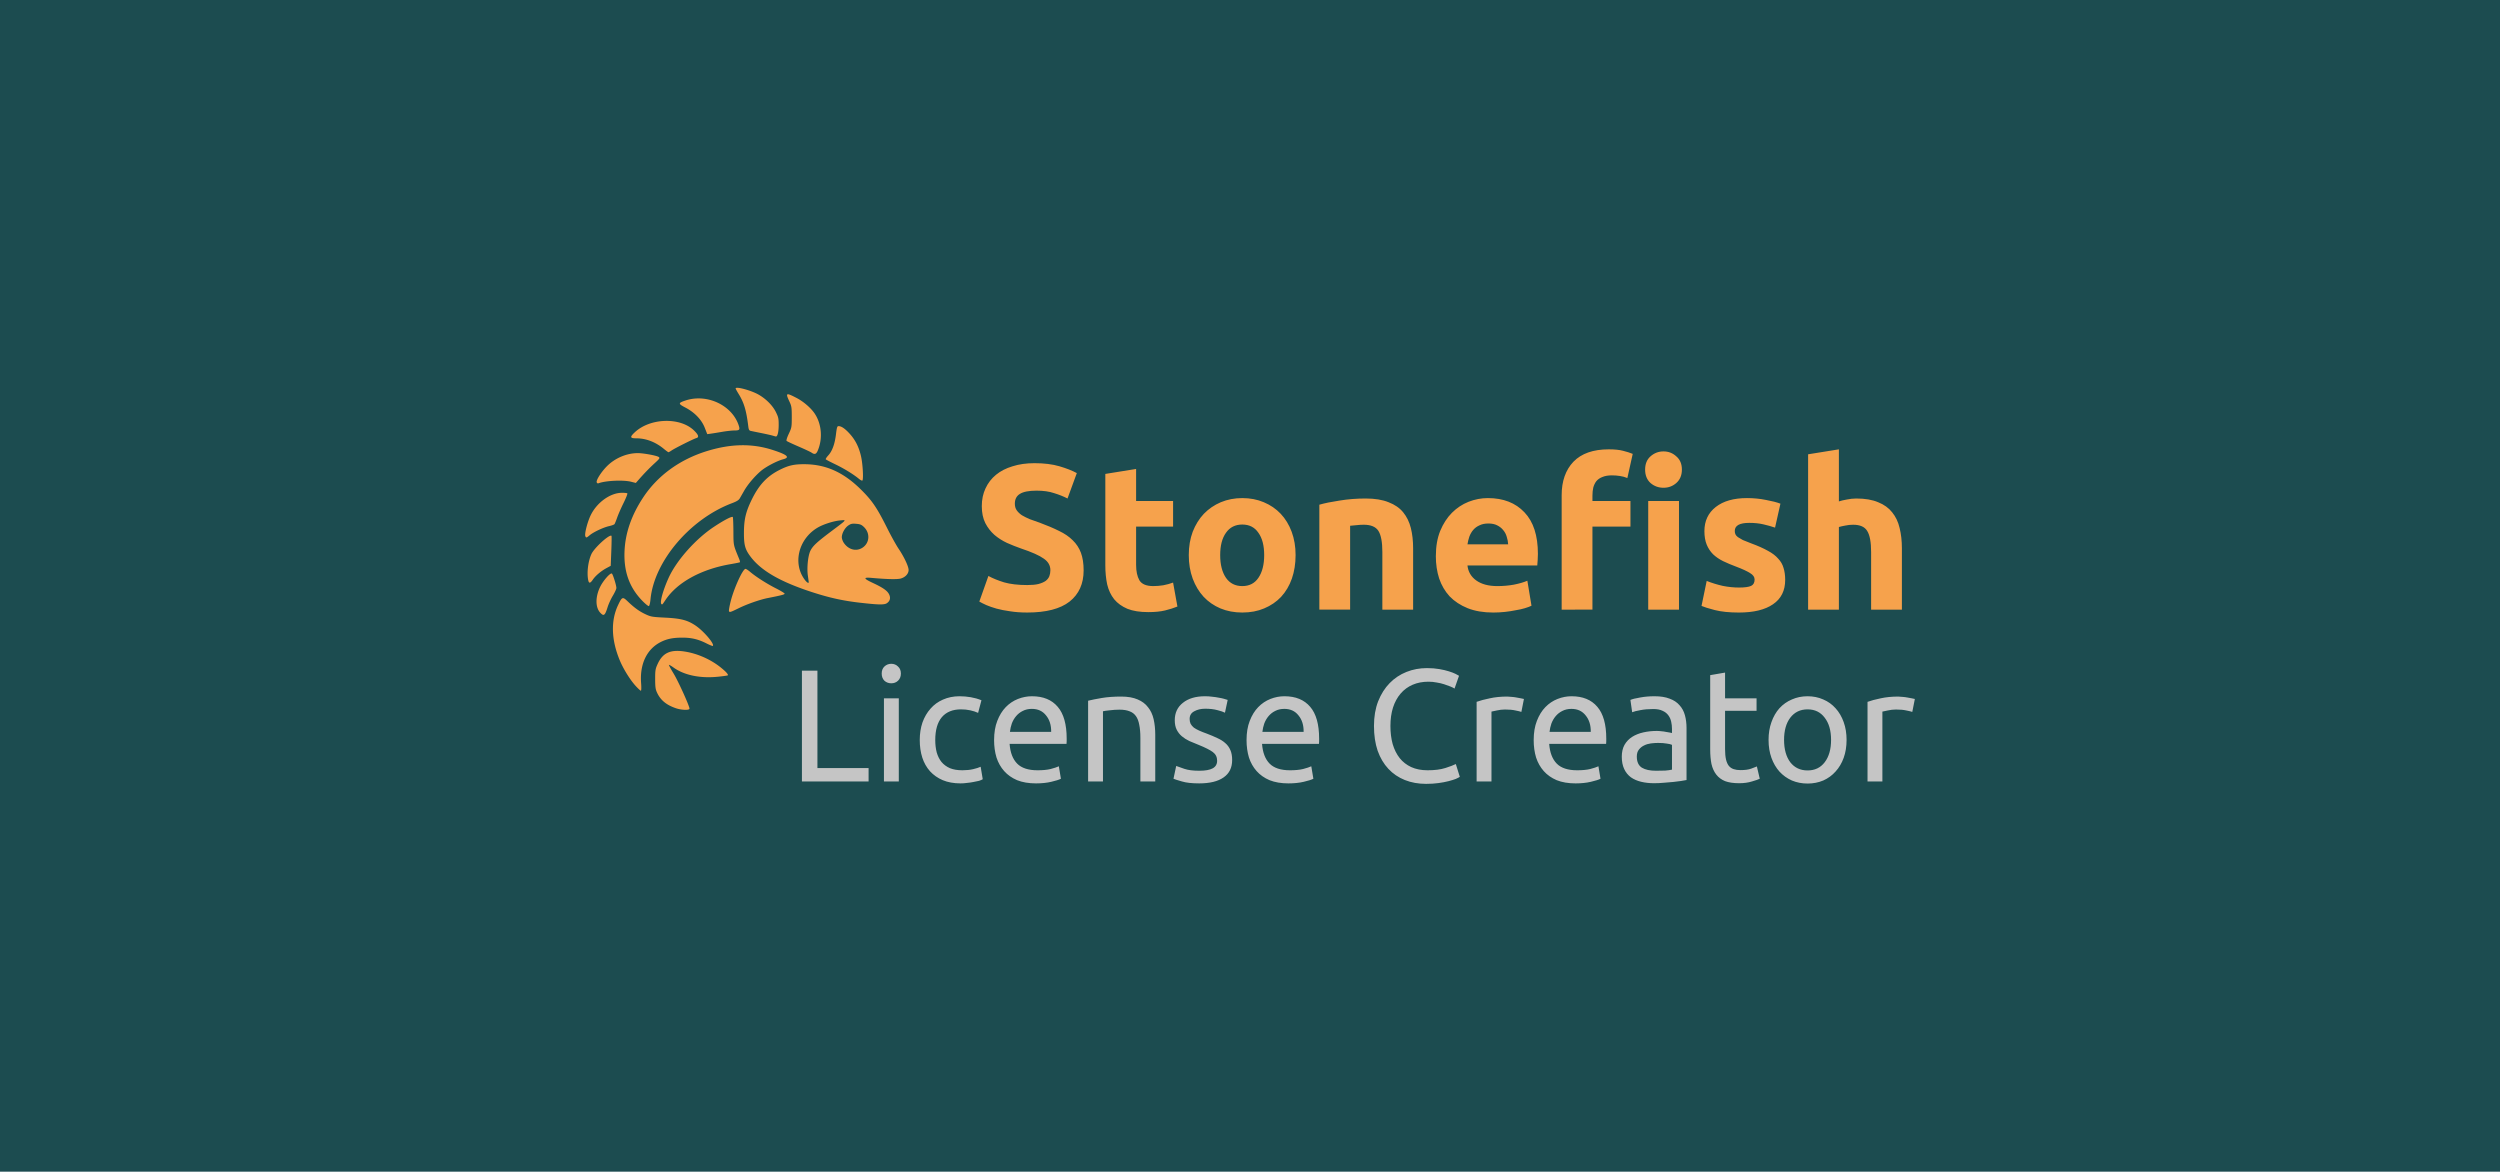 <svg xmlns="http://www.w3.org/2000/svg" width="1500" height="703"><path d="M-195.432-251.766h1859.919V941.085H-195.432z" style="fill:#1c4c50;fill-opacity:1"/><path d="M403.489 411.391c-5.801-1.98-9.284-4.876-11.386-9.467-.878-1.918-1.076-3.407-1.078-8.095-.003-5.217.134-6.045 1.493-9.015 3.014-6.587 7.49-8.713 15.811-7.51 7.869 1.137 16.087 4.76 22.309 9.83 3.033 2.474 4.424 4.07 3.945 4.526-.134.128-2.71.49-5.727.804-10.702 1.115-20.352-.861-26.79-5.486-1.406-1.01-2.661-1.733-2.789-1.606-.127.127 1.116 2.435 2.764 5.128 2.812 4.597 9.582 19.531 9.582 21.137 0 1.043-4.781.898-8.134-.246m-24.19-13.423c-3.303-3.614-7.35-10.127-9.498-15.29-5.131-12.324-5.476-23.865-.995-33.255 2.339-4.9 2.706-5.046 5.633-2.244 4.088 3.915 7.039 6.055 10.733 7.784 3.295 1.541 4.045 1.673 11.721 2.055 9.559.476 13.445 1.478 18.29 4.713 4.944 3.301 11.595 11.11 10.444 12.262-.155.155-1.901-.537-3.88-1.538-4.857-2.46-8.934-3.432-14.386-3.432-5.605 0-9.22.73-12.972 2.624-8.357 4.214-12.663 13.197-11.8 24.618.208 2.764.152 4.614-.14 4.614-.27 0-1.687-1.31-3.15-2.911zm-21.232-43.906c-2.975-3.21-2.979-9.56-.009-15.59 1.833-3.721 6.042-8.479 6.985-7.896.621.384 2.711 7.06 2.711 8.658 0 .618-.948 2.695-2.107 4.617-1.16 1.922-2.575 5.005-3.145 6.851-1.58 5.116-2.301 5.662-4.435 3.36zm77.25-.957c-.161-.418.329-3.177 1.088-6.13 2.031-7.898 7.23-19.21 8.83-19.21.367 0 1.59.789 2.72 1.752 3.442 2.937 10.027 7.146 15.58 9.958 2.9 1.469 5.231 2.901 5.181 3.184-.093.518-2.01 1.013-10.092 2.605-4.749.936-12.389 3.605-17.495 6.113-4.971 2.442-5.48 2.593-5.813 1.728zm-52.003-6.19c-7.845-8.064-11.256-17.707-10.653-30.116.52-10.71 4.11-21.062 10.937-31.535 8.748-13.42 22.275-23.26 38.91-28.305 14.122-4.282 26.653-4.487 38.727-.634 8.985 2.868 10.948 4.535 6.659 5.657-3.77.986-10.434 4.483-13.448 7.056-3.75 3.202-7.896 8.102-10.038 11.859-.942 1.653-2.103 3.68-2.58 4.506-.643 1.113-1.86 1.876-4.7 2.949-25.18 9.51-46.721 34.907-48.897 57.65-.216 2.265-.632 3.96-1 4.083-.347.115-2.11-1.311-3.917-3.17zm11.423 1.914c-1.004-1.003 1.034-8.347 4.34-15.639 4.744-10.46 16.144-23.313 27.17-30.629 6.037-4.005 10.79-6.48 11.357-5.912.168.168.33 4.006.36 8.53.06 8.763-.112 7.942 3.475 16.692.378.922.58 1.783.45 1.913-.13.13-2.588.634-5.46 1.121-17.746 3.012-32.143 10.914-39.223 21.53-1.957 2.935-1.943 2.921-2.47 2.394zm119.398-.732c-10.358-1.184-18.31-2.929-28.74-6.305-19.115-6.187-30.693-12.832-37.08-21.28-3.33-4.406-4.057-7.01-4.026-14.42.033-7.838 1.064-12.355 4.417-19.34 4.392-9.151 9.205-14.399 16.738-18.25 5.507-2.815 8.864-3.586 15.375-3.53 12.627.108 23.103 4.804 33.481 15.009 6.855 6.74 9.745 10.968 15.868 23.218 2.363 4.728 5.47 10.334 6.903 12.459 3.022 4.478 5.557 9.664 5.97 12.214.388 2.386-1.65 4.864-4.683 5.693-2.111.577-8.228.441-17.457-.388-5.172-.465-4.956.378.784 3.055 6.057 2.825 8.686 4.684 9.725 6.873 1.005 2.119.549 3.926-1.322 5.237-1.524 1.067-4.941 1.014-15.953-.245zm-30.976-12.367c-.006-.216-.24-1.974-.519-3.908-.677-4.68.097-12.13 1.558-14.993 1.486-2.912 3.817-5.082 12.364-11.509 9.834-7.396 9.504-6.991 5.408-6.626-3.878.346-10.044 2.32-13.413 4.294-11.552 6.77-15.183 21.59-7.695 31.408 1.225 1.606 2.321 2.243 2.297 1.334m32.453-20.803c4.125-2.859 4.454-8.61.7-12.247-1.466-1.422-2.277-1.763-4.667-1.96-2.425-.202-3.189-.04-4.725 1-2.077 1.405-3.905 4.716-3.905 7.072 0 .872.534 2.378 1.187 3.347 2.844 4.22 7.649 5.394 11.41 2.788zM350.847 334.49c-.894-4.47-.053-11.286 1.926-15.602 1.726-3.766 10.896-12.093 12.048-10.941.133.132.083 4.234-.11 9.115l-.351 8.875-2.522 1.36c-3.295 1.778-6.589 4.559-8.199 6.922-1.585 2.327-2.366 2.403-2.792.27zm-1.727-26.368c-.555-1.445 1.303-8.641 3.258-12.616 3.717-7.562 11.583-13.251 18.497-13.38 1.68-.03 3.233.121 3.452.339.218.217-.796 2.802-2.254 5.744-1.458 2.943-3.183 6.878-3.834 8.745-.65 1.867-1.376 3.65-1.611 3.962-.235.313-1.692.852-3.236 1.197-3.41.764-9.402 3.576-11.641 5.466-1.917 1.618-2.197 1.675-2.631.543zm6.83-32.273c-.471-1.226 2.681-6.203 6.124-9.669 4.828-4.86 11.836-7.843 18.475-7.865 3.408-.012 11.427 1.469 12.6 2.326.833.61.612.95-2.427 3.738-3.192 2.93-6.368 6.21-9.741 10.062l-1.551 1.772-2.835-.716c-4.763-1.202-15.397-.692-19.66.944-.363.14-.807-.127-.986-.592zm157.248-2.173c-3.201-2.662-9.005-6.218-14.208-8.703-2.947-1.408-5.472-2.742-5.61-2.965-.137-.222.554-1.282 1.537-2.355 2.365-2.582 3.894-6.798 4.607-12.704.499-4.123.724-4.83 1.541-4.83 1.696 0 3.823 1.445 6.604 4.488 3.405 3.726 5.524 7.882 6.834 13.407 1.117 4.71 1.637 14.534.784 14.801-.287.09-1.227-.422-2.089-1.139m-28.323-15.643c-.626-.439-4.142-2.093-7.813-3.676-3.672-1.583-6.893-3.096-7.159-3.362-.297-.297.206-1.954 1.3-4.288 1.719-3.668 1.783-4.03 1.783-10.072 0-5.745-.12-6.522-1.436-9.333-2.44-5.207-2.037-5.398 4.361-2.073 4.142 2.153 8.644 6.053 10.874 9.42 4.15 6.266 4.848 15.041 1.766 22.223-.91 2.121-1.871 2.425-3.676 1.16zm-88.662-2.286c-5.003-4.135-10.724-6.317-16.557-6.317-3.768 0-3.936-.763-.804-3.667 9.25-8.58 27.097-9.116 35.448-1.067 2.763 2.663 3.206 4.136 1.389 4.612-1.552.406-12.804 6.036-14.772 7.392-.862.593-1.718 1.08-1.902 1.082-.184.002-1.445-.914-2.802-2.035zm65.283-7.932c-.861-.265-3.916-.952-6.789-1.529a546.302 546.302 0 0 1-6.365-1.304c-.921-.206-1.203-.74-1.446-2.735-1.16-9.503-2.545-14.163-5.757-19.367-1.01-1.638-1.838-3.149-1.838-3.359 0-1.392 9.351 1.136 13.889 3.756 4.434 2.56 8.355 6.531 10.252 10.385 1.533 3.113 1.709 3.935 1.695 7.923-.014 4.088-.715 6.874-1.7 6.755-.206-.024-1.079-.26-1.94-.525m-40.722-4.727c-1.91-4.885-6.092-9.23-11.687-12.142-4.348-2.262-4.336-2.717.105-4.196 12.725-4.237 27.664 2.614 31.842 14.602 1.023 2.936.706 3.377-2.43 3.38-1.483 0-4.812.367-7.397.813-2.586.447-5.652.941-6.816 1.1l-2.115.286z" style="fill:#f6a24c;fill-opacity:1;stroke-width:.522" transform="translate(2.075 13.556)"/><path d="M563.537 760.97q2.464 0 4.032-.373 1.643-.448 2.613-1.12.97-.747 1.344-1.718.374-.97.374-2.165 0-2.539-2.39-4.181-2.39-1.718-8.213-3.659-2.539-.896-5.077-2.016-2.54-1.195-4.555-2.912-2.016-1.792-3.285-4.256-1.27-2.539-1.27-6.123t1.344-6.421q1.344-2.912 3.808-4.928 2.464-2.016 5.974-3.061 3.509-1.12 7.914-1.12 5.227 0 9.035 1.12t6.272 2.464l-3.36 9.184q-2.165-1.12-4.853-1.942-2.614-.896-6.347-.896-4.181 0-6.048 1.195-1.792 1.12-1.792 3.51 0 1.418.672 2.389.672.97 1.867 1.792 1.269.746 2.837 1.418 1.643.598 3.584 1.27 4.032 1.493 7.019 2.986 2.986 1.419 4.928 3.36 2.016 1.942 2.986 4.555.97 2.613.97 6.347 0 7.242-5.076 11.274-5.078 3.958-15.307 3.958-3.435 0-6.197-.448-2.763-.374-4.928-.971-2.091-.597-3.66-1.27-1.492-.671-2.538-1.269l3.286-9.258q2.314 1.269 5.674 2.314 3.435.971 8.363.971zm28.224-40.17 11.125-1.793v11.574h13.366v9.258h-13.366v13.814q0 3.509 1.195 5.6 1.27 2.09 5.003 2.09 1.792 0 3.658-.298 1.942-.374 3.51-.971l1.568 8.661q-2.016.822-4.48 1.419-2.464.597-6.048.597-4.555 0-7.542-1.194-2.986-1.27-4.778-3.435-1.792-2.24-2.539-5.376-.672-3.136-.672-6.944zm68.768 29.343q0 4.63-1.344 8.512-1.344 3.808-3.883 6.571-2.538 2.688-6.122 4.181-3.51 1.494-7.915 1.494-4.33 0-7.915-1.494-3.509-1.493-6.048-4.181-2.538-2.763-3.957-6.57-1.419-3.883-1.419-8.513 0-4.629 1.419-8.437 1.493-3.808 4.032-6.496 2.613-2.688 6.123-4.181 3.584-1.494 7.765-1.494 4.256 0 7.765 1.494 3.584 1.493 6.123 4.181 2.539 2.688 3.957 6.496 1.419 3.808 1.419 8.437zm-11.35 0q0-5.152-2.09-8.064-2.016-2.986-5.824-2.986t-5.899 2.986q-2.09 2.912-2.09 8.064t2.09 8.214q2.091 2.986 5.899 2.986t5.824-2.986q2.09-3.062 2.09-8.214m19.937-18.218q2.837-.822 7.317-1.494 4.48-.746 9.408-.746 5.003 0 8.288 1.344 3.36 1.269 5.301 3.658 1.942 2.39 2.763 5.675.821 3.285.821 7.317v22.176H691.89v-20.832q0-5.376-1.419-7.616-1.418-2.24-5.301-2.24-1.195 0-2.539.15-1.344.074-2.389.224v30.314h-11.125zm42.112 18.592q0-5.227 1.568-9.11 1.642-3.957 4.256-6.57 2.613-2.614 5.973-3.958 3.435-1.344 7.019-1.344 8.362 0 13.216 5.152 4.853 5.078 4.853 15.008 0 .971-.075 2.166-.074 1.12-.149 2.016h-25.237q.373 3.434 3.21 5.45 2.838 2.016 7.616 2.016 3.062 0 5.974-.522 2.986-.598 4.853-1.419l1.493 9.035q-.896.448-2.389.896-1.493.448-3.36.746-1.792.374-3.883.598-2.09.224-4.18.224-5.302 0-9.26-1.568-3.882-1.568-6.496-4.256-2.538-2.763-3.808-6.496-1.194-3.734-1.194-8.064zm26.133-4.256q-.075-1.419-.523-2.763-.373-1.344-1.269-2.39-.821-1.045-2.165-1.717-1.27-.672-3.21-.672-1.868 0-3.212.672-1.344.598-2.24 1.643-.896 1.045-1.418 2.464-.448 1.344-.672 2.763zm36.363-34.347q3.136 0 5.152.523 2.09.522 3.51 1.12l-1.942 8.736q-1.195-.523-2.688-.747-1.419-.224-2.912-.224-2.016 0-3.435.597-1.344.523-2.165 1.494-.747.97-1.12 2.314-.299 1.344-.299 2.912v1.942h13.739v9.258h-13.739v30.016H756.7V728.49q0-7.616 4.256-12.096 4.33-4.48 12.768-4.48zm25.386 57.941h-11.125v-39.274h11.125zm1.046-50.624q0 3.062-2.016 4.854-1.942 1.717-4.63 1.717-2.688 0-4.704-1.717-1.94-1.792-1.94-4.854 0-3.061 1.94-4.778 2.016-1.792 4.704-1.792 2.688 0 4.63 1.792 2.016 1.717 2.016 4.778m20.683 42.635q3.06 0 4.33-.597 1.27-.598 1.27-2.315 0-1.344-1.643-2.315-1.643-1.045-5.003-2.314-2.613-.971-4.778-2.016-2.091-1.046-3.585-2.464-1.493-1.494-2.314-3.51-.822-2.016-.822-4.853 0-5.525 4.107-8.736 4.107-3.21 11.275-3.21 3.584 0 6.87.671 3.285.598 5.226 1.344l-1.941 8.662q-1.942-.672-4.257-1.195-2.24-.523-5.077-.523-5.226 0-5.226 2.912 0 .672.224 1.195t.896 1.045q.672.448 1.792 1.046 1.194.522 2.986 1.194 3.659 1.344 6.048 2.688 2.39 1.27 3.734 2.838 1.418 1.493 1.94 3.36.598 1.866.598 4.33 0 5.824-4.405 8.811-4.33 2.987-12.32 2.987-5.227 0-8.736-.896-3.435-.896-4.779-1.494l1.867-9.034q2.837 1.12 5.824 1.792 2.986.597 5.898.597zm24.938 7.99v-56.15l11.126-1.792v18.816q1.12-.373 2.837-.672 1.792-.373 3.435-.373 4.778 0 7.914 1.344 3.21 1.269 5.078 3.658 1.94 2.39 2.688 5.675.82 3.285.82 7.317v22.176h-11.124v-20.832q0-5.376-1.42-7.616-1.343-2.24-5.076-2.24-1.494 0-2.838.299-1.27.224-2.314.523v29.866z" aria-label="Stonefish" style="font-weight:700;font-size:74.667px;font-family:Ubuntu;-inkscape-font-specification:&quot;Ubuntu Bold&quot;;white-space:pre;fill:#f6a24c" transform="translate(-319.127 -912.177)scale(1.66)"/><path d="M475.553 446.176v8.058h-40.001v-66.478h9.305v58.42zm18.13 8.058h-8.92v-49.882h8.92zm-4.508-58.9q-2.398 0-4.125-1.534-1.63-1.631-1.63-4.317t1.63-4.22q1.727-1.632 4.125-1.632 2.398 0 4.029 1.631 1.727 1.535 1.727 4.221t-1.727 4.317q-1.63 1.535-4.029 1.535m41.537 60.051q-6.044 0-10.648-1.918-4.509-1.919-7.674-5.372-3.07-3.454-4.605-8.154-1.535-4.797-1.535-10.552 0-5.756 1.63-10.552 1.728-4.797 4.797-8.25 3.07-3.55 7.483-5.468 4.508-2.014 9.976-2.014 3.358 0 6.715.575 3.358.576 6.427 1.823l-2.014 7.578q-2.015-.96-4.7-1.535-2.59-.575-5.565-.575-7.482 0-11.51 4.7-3.934 4.7-3.934 13.718 0 4.029.863 7.386.96 3.358 2.878 5.756 2.015 2.398 5.084 3.741 3.07 1.247 7.483 1.247 3.55 0 6.427-.671 2.878-.672 4.509-1.44l1.247 7.483q-.768.48-2.207.96-1.439.383-3.261.67-1.823.385-3.933.576-2.015.288-3.933.288zm20.145-25.996q0-6.62 1.918-11.512 1.919-4.988 5.084-8.25 3.166-3.26 7.29-4.892 4.126-1.63 8.442-1.63 10.073 0 15.445 6.33 5.372 6.236 5.372 19.09v1.535q0 .864-.096 1.631h-34.15q.575 7.77 4.508 11.8 3.933 4.028 12.279 4.028 4.7 0 7.866-.767 3.261-.864 4.892-1.631l1.247 7.482q-1.63.864-5.755 1.823-4.03.96-9.21.96-6.523 0-11.319-1.92-4.7-2.014-7.77-5.467-3.07-3.454-4.605-8.154-1.438-4.796-1.438-10.456zm34.246-4.893q.096-6.043-3.07-9.88-3.07-3.933-8.538-3.933-3.07 0-5.467 1.247-2.303 1.151-3.933 3.07-1.631 1.918-2.59 4.412-.864 2.494-1.152 5.084zm22.159-18.705q3.07-.768 8.154-1.631t11.703-.863q5.947 0 9.88 1.726 3.933 1.631 6.236 4.7 2.398 2.974 3.357 7.195.96 4.221.96 9.305v28.011h-8.922v-26.092q0-4.605-.671-7.866-.576-3.262-2.015-5.276-1.439-2.015-3.837-2.878-2.398-.96-5.947-.96-1.44 0-2.974.096-1.535.096-2.974.288-1.343.096-2.494.288-1.055.192-1.535.288v42.112h-8.921zm66.67 42.016q5.467 0 8.057-1.44 2.686-1.438 2.686-4.604 0-3.261-2.59-5.18-2.59-1.918-8.537-4.316-2.878-1.152-5.564-2.303-2.59-1.247-4.509-2.877-1.918-1.631-3.07-3.933-1.15-2.303-1.15-5.66 0-6.62 4.892-10.456 4.892-3.933 13.334-3.933 2.11 0 4.22.287 2.11.192 3.934.576 1.822.288 3.165.671 1.44.384 2.207.672l-1.631 7.674q-1.44-.767-4.509-1.535-3.07-.863-7.386-.863-3.741 0-6.523 1.535-2.782 1.439-2.782 4.604 0 1.631.575 2.878.672 1.247 1.919 2.302 1.343.96 3.261 1.823 1.919.863 4.605 1.823 3.55 1.343 6.331 2.686 2.782 1.247 4.7 2.973 2.015 1.727 3.07 4.221 1.055 2.398 1.055 5.948 0 6.907-5.18 10.456-5.084 3.55-14.58 3.55-6.62 0-10.36-1.152-3.742-1.055-5.085-1.63l1.63-7.675q1.536.576 4.893 1.727 3.358 1.15 8.921 1.15zm28.394-18.418q0-6.62 1.918-11.512 1.919-4.988 5.085-8.25 3.165-3.26 7.29-4.892 4.125-1.63 8.442-1.63 10.072 0 15.444 6.33 5.372 6.236 5.372 19.09v1.535q0 .864-.096 1.631h-34.15q.575 7.77 4.508 11.8 3.933 4.028 12.28 4.028 4.7 0 7.865-.767 3.262-.864 4.893-1.631l1.247 7.482q-1.631.864-5.756 1.823-4.029.96-9.21.96-6.522 0-11.319-1.92-4.7-2.014-7.77-5.467-3.07-3.454-4.604-8.154-1.44-4.796-1.44-10.456zm34.246-4.893q.096-6.043-3.07-9.88-3.07-3.933-8.537-3.933-3.07 0-5.468 1.247-2.302 1.151-3.933 3.07-1.63 1.918-2.59 4.412-.864 2.494-1.151 5.084zm73.48 31.177q-7.002 0-12.758-2.302-5.755-2.303-9.88-6.715-4.125-4.413-6.427-10.84-2.207-6.523-2.207-14.869t2.494-14.773q2.59-6.523 6.907-10.935 4.317-4.413 10.072-6.715 5.756-2.303 12.28-2.303 4.124 0 7.386.576 3.357.576 5.755 1.343 2.494.767 4.03 1.535 1.534.767 2.11 1.15l-2.686 7.675q-.864-.575-2.494-1.247-1.631-.671-3.742-1.343-2.014-.671-4.508-1.055-2.398-.48-4.893-.48-5.276 0-9.496 1.823-4.221 1.823-7.195 5.276t-4.604 8.442q-1.535 4.892-1.535 11.031 0 5.948 1.343 10.84 1.439 4.892 4.22 8.442 2.782 3.453 6.907 5.372 4.221 1.918 9.785 1.918 6.427 0 10.648-1.343 4.22-1.343 6.331-2.398l2.398 7.674q-.671.48-2.398 1.247-1.727.672-4.317 1.343-2.59.672-6.043 1.151-3.454.48-7.482.48zm48.732-52.376q1.15 0 2.59.191 1.535.096 2.974.384 1.438.192 2.59.48 1.247.192 1.822.383l-1.535 7.77q-1.055-.383-3.549-.863-2.398-.575-6.235-.575-2.494 0-4.988.575-2.399.48-3.166.672v41.92h-8.921v-47.772q3.165-1.151 7.866-2.11 4.7-1.055 10.552-1.055zm15.828 26.092q0-6.62 1.918-11.512 1.919-4.988 5.085-8.25 3.165-3.26 7.29-4.892 4.125-1.63 8.442-1.63 10.072 0 15.444 6.33 5.372 6.236 5.372 19.09v1.535q0 .864-.096 1.631h-34.15q.575 7.77 4.508 11.8 3.933 4.028 12.28 4.028 4.7 0 7.865-.767 3.262-.864 4.892-1.631l1.248 7.482q-1.631.864-5.756 1.823-4.03.96-9.21.96-6.522 0-11.319-1.92-4.7-2.014-7.77-5.467-3.07-3.454-4.604-8.154-1.44-4.796-1.44-10.456zm34.246-4.893q.096-6.043-3.07-9.88-3.07-3.933-8.537-3.933-3.07 0-5.468 1.247-2.302 1.151-3.933 3.07-1.631 1.918-2.59 4.412-.864 2.494-1.151 5.084zm39.042 23.31q3.166 0 5.564-.095 2.494-.192 4.125-.576v-14.868q-.96-.48-3.165-.768-2.11-.383-5.18-.383-2.015 0-4.317.287-2.207.288-4.125 1.247-1.823.864-3.07 2.494-1.247 1.535-1.247 4.125 0 4.797 3.07 6.715 3.07 1.823 8.345 1.823zm-.767-44.701q5.372 0 9.017 1.439 3.741 1.343 5.948 3.933 2.302 2.494 3.261 6.043.96 3.453.96 7.674v31.177q-1.152.192-3.262.575-2.015.288-4.605.576-2.59.288-5.66.48-2.973.287-5.947.287-4.22 0-7.77-.863t-6.14-2.686q-2.59-1.919-4.028-4.988-1.44-3.07-1.44-7.387 0-4.125 1.632-7.098 1.726-2.974 4.604-4.797 2.878-1.822 6.715-2.686 3.837-.863 8.058-.863 1.343 0 2.782.192 1.439.096 2.686.383 1.343.192 2.302.384.96.192 1.343.288v-2.494q0-2.206-.48-4.317-.48-2.206-1.726-3.837-1.247-1.727-3.454-2.686-2.11-1.055-5.563-1.055-4.413 0-7.77.671-3.262.576-4.893 1.247l-1.055-7.386q1.727-.767 5.756-1.439 4.029-.767 8.729-.767zm42.304 1.247h18.898v7.482h-18.898v23.023q0 3.74.576 6.235.575 2.398 1.726 3.837 1.151 1.343 2.878 1.919 1.727.575 4.029.575 4.029 0 6.427-.863 2.494-.96 3.454-1.343l1.726 7.386q-1.343.672-4.7 1.631-3.358 1.055-7.674 1.055-5.085 0-8.442-1.247-3.262-1.343-5.276-3.933-2.015-2.59-2.878-6.331-.767-3.837-.767-8.825v-44.51l8.921-1.536zm72.905 24.94q0 5.948-1.727 10.745-1.726 4.796-4.892 8.25-3.07 3.453-7.386 5.371-4.317 1.823-9.401 1.823-5.085 0-9.401-1.823-4.317-1.918-7.483-5.372-3.07-3.453-4.796-8.25-1.727-4.796-1.727-10.743 0-5.852 1.727-10.648 1.727-4.892 4.796-8.346 3.166-3.453 7.483-5.276 4.316-1.918 9.4-1.918 5.085 0 9.402 1.918 4.316 1.823 7.386 5.276 3.166 3.454 4.892 8.346 1.727 4.796 1.727 10.648m-9.305 0q0-8.44-3.837-13.333-3.741-4.988-10.264-4.988t-10.36 4.988q-3.742 4.892-3.742 13.334 0 8.441 3.741 13.43 3.837 4.892 10.36 4.892 6.524 0 10.265-4.892 3.837-4.989 3.837-13.43m40.29-25.995q1.15 0 2.59.191 1.534.096 2.973.384 1.44.192 2.59.48 1.247.192 1.823.383l-1.535 7.77q-1.055-.383-3.55-.863-2.397-.575-6.235-.575-2.494 0-4.988.575-2.398.48-3.165.672v41.92h-8.922v-47.772q3.166-1.151 7.866-2.11 4.7-1.055 10.552-1.055z" aria-label="License Creator" style="font-size:95.927px;font-family:Ubuntu;-inkscape-font-specification:Ubuntu;fill:#c5c5c5;stroke-width:.999" transform="translate(45.602 14.645)"/><path d="M-27.997-239.11h102.25v39.527h-102.25z" style="fill:#1c4c50;fill-opacity:1"/></svg>